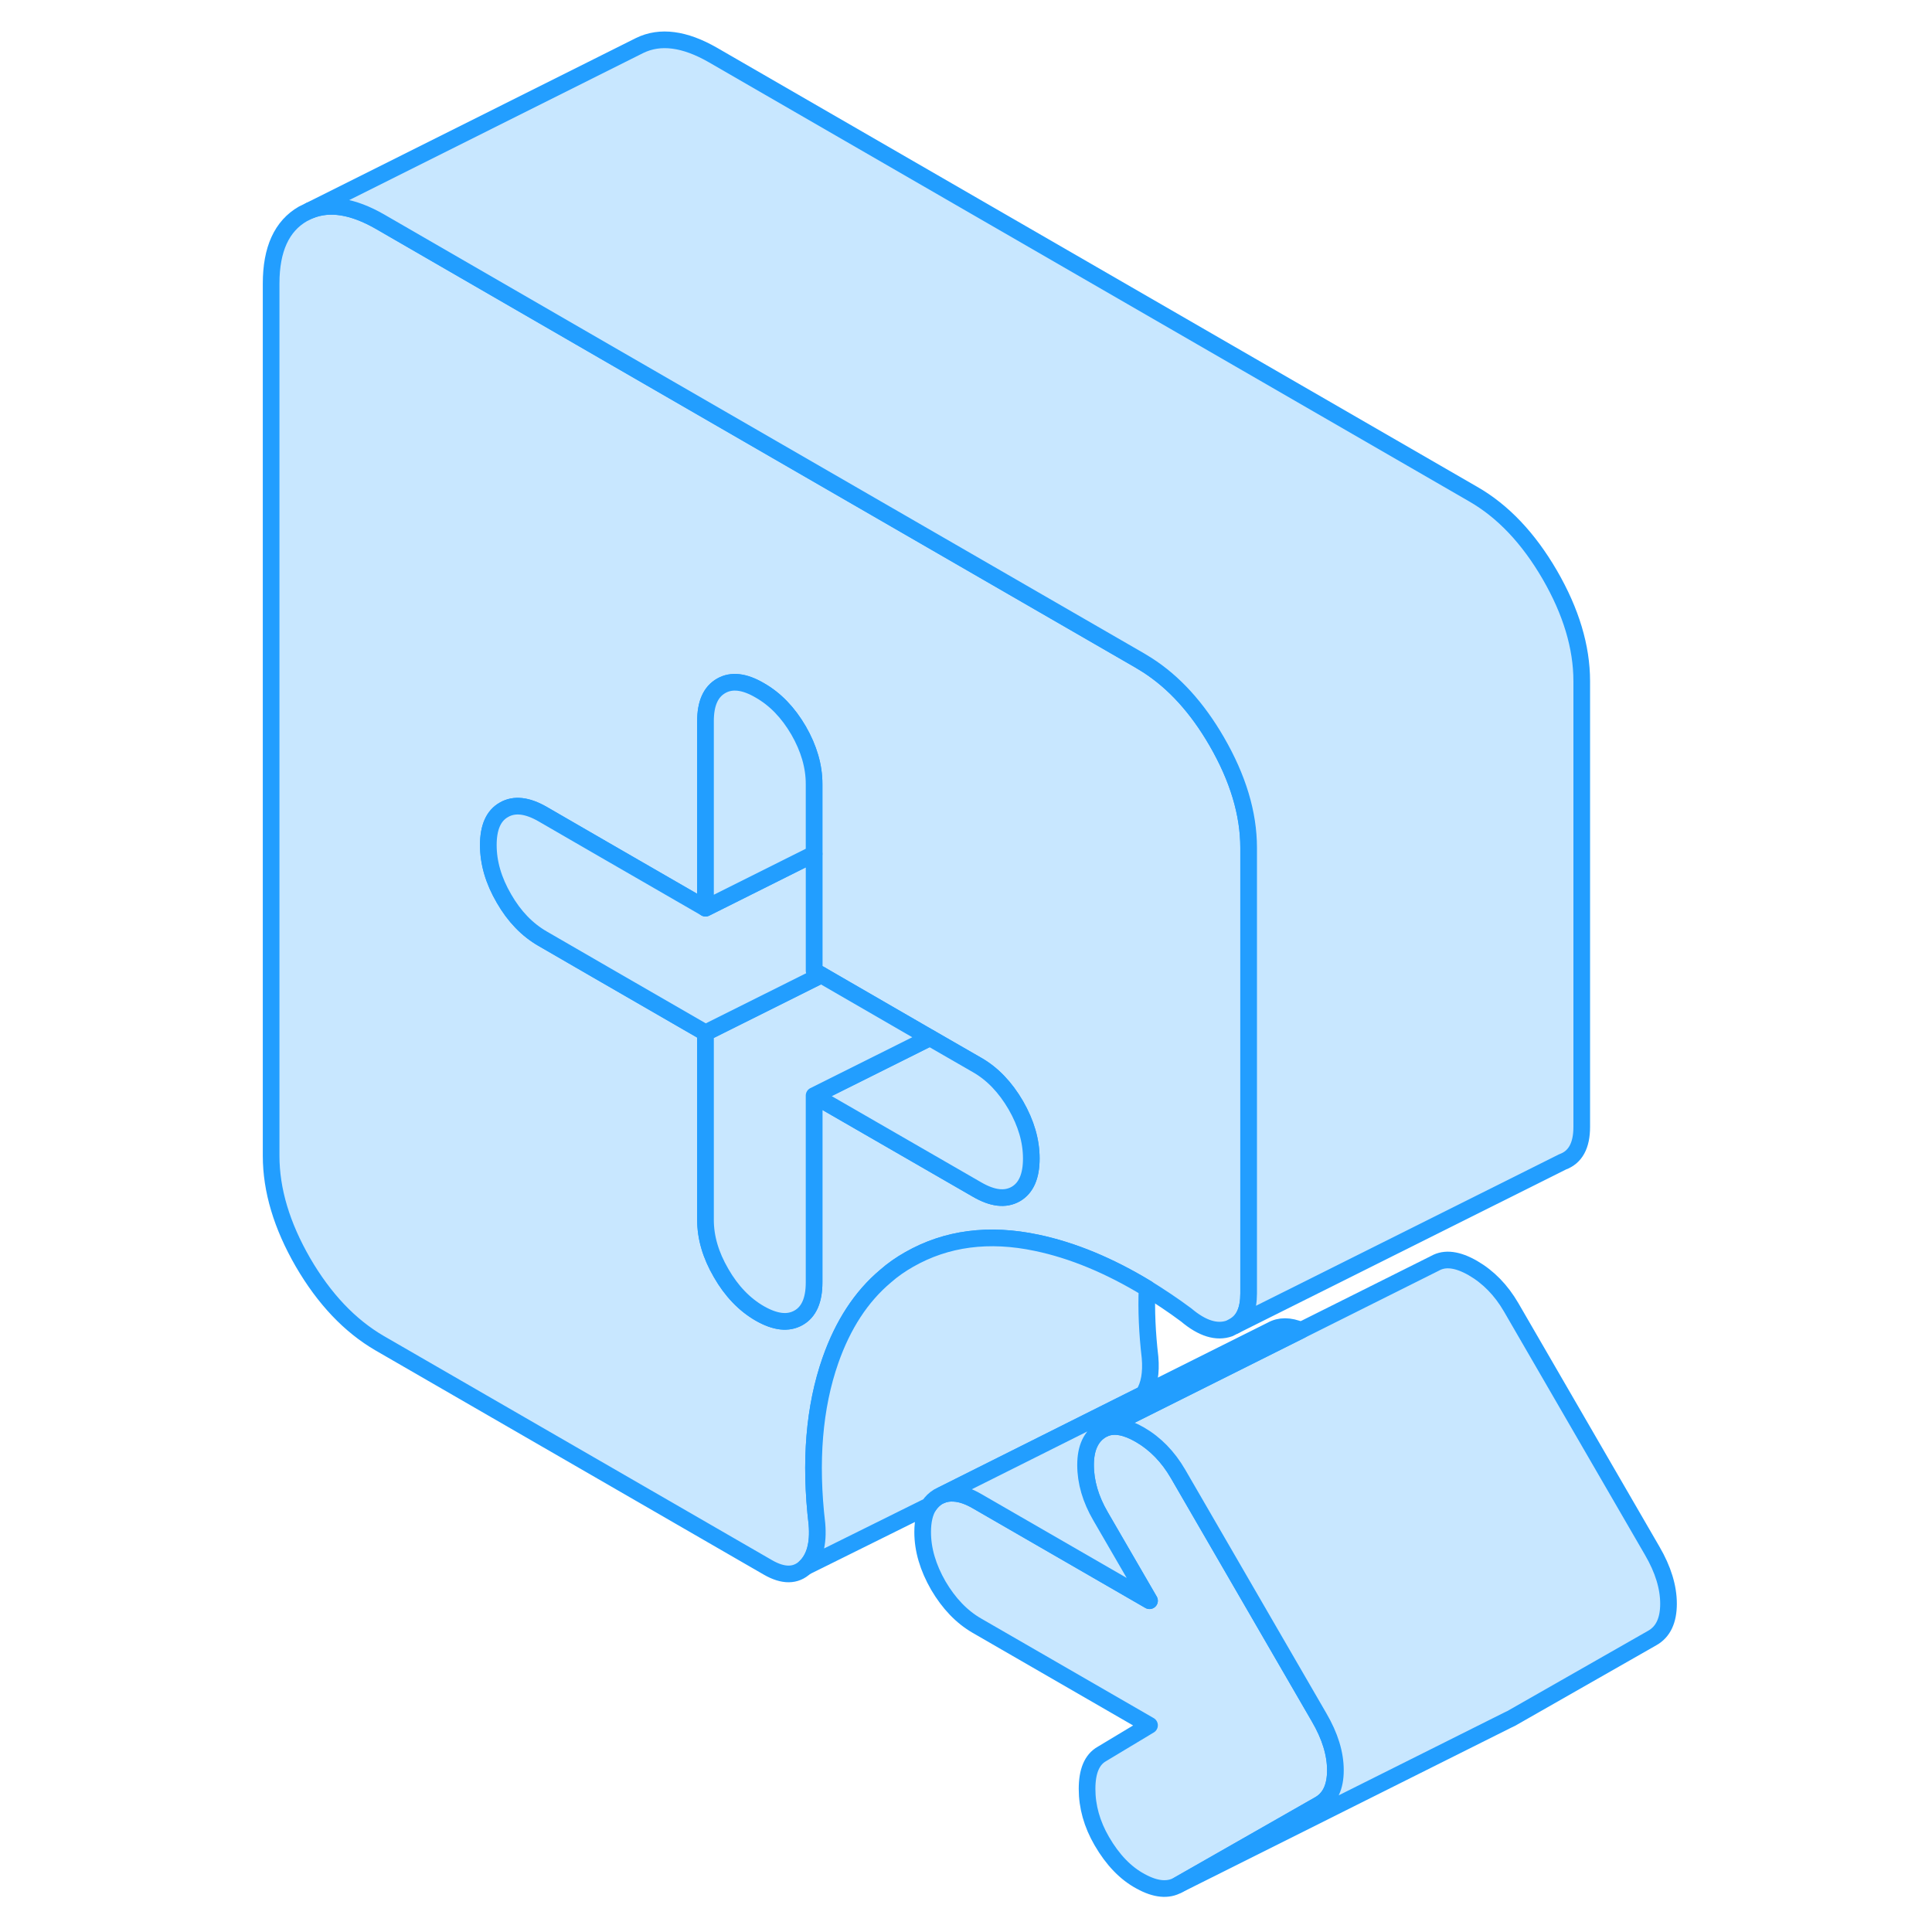 <svg width="48" height="48" viewBox="0 0 89 116" fill="#c8e7ff" xmlns="http://www.w3.org/2000/svg" stroke-width="1px" stroke-linecap="round" stroke-linejoin="round"><path d="M66.678 106.29C66.678 107.29 66.359 107.98 65.698 108.35L57.228 113.18C56.629 113.52 55.879 113.45 54.989 112.96C54.089 112.48 53.308 111.67 52.658 110.55C52.058 109.52 51.769 108.47 51.769 107.41C51.769 106.35 52.058 105.65 52.658 105.31L55.519 103.59L45.158 97.61C44.238 97.08 43.468 96.27 42.838 95.2C42.218 94.12 41.898 93.05 41.898 91.99C41.898 91.33 42.019 90.8 42.269 90.41C42.419 90.18 42.608 90 42.838 89.86L43.028 89.77C43.258 89.68 43.508 89.64 43.778 89.66C44.198 89.68 44.658 89.84 45.158 90.13L55.519 96.11L52.578 91.04C51.978 90.01 51.678 88.98 51.678 87.96C51.678 86.94 52.008 86.23 52.658 85.85L52.838 85.76C53.408 85.53 54.108 85.66 54.938 86.14C55.868 86.68 56.629 87.46 57.228 88.49L65.698 103.11C66.359 104.24 66.678 105.3 66.678 106.29Z" stroke="#229EFF" stroke-linejoin="round"/><path d="M59.549 44.51C58.379 42.49 56.989 40.96 55.379 39.93C55.239 39.84 55.089 39.75 54.939 39.66L48.859 36.15L22.779 21.09L9.299 13.3C7.689 12.38 6.289 12.15 5.099 12.64L4.689 12.84C3.419 13.57 2.779 14.96 2.779 17.02V69.4C2.779 71.46 3.419 73.59 4.689 75.79C5.969 77.99 7.509 79.61 9.299 80.65L32.609 94.11C33.529 94.64 34.279 94.63 34.849 94.09C35.419 93.55 35.649 92.68 35.549 91.5C35.109 87.76 35.379 84.48 36.359 81.68C37.109 79.54 38.209 77.85 39.659 76.63C40.099 76.24 40.579 75.91 41.089 75.62C43.319 74.35 45.869 74.01 48.749 74.62C50.889 75.07 53.099 75.98 55.369 77.36C56.139 77.84 56.929 78.36 57.719 78.95C58.689 79.77 59.559 80.03 60.319 79.76L60.649 79.59C61.199 79.25 61.469 78.61 61.469 77.66V50.9C61.469 48.85 60.829 46.72 59.549 44.51ZM47.489 71.69C46.859 72.05 46.089 71.96 45.159 71.42L35.379 65.78V77C35.379 78.06 35.069 78.77 34.449 79.12C33.819 79.48 33.049 79.39 32.119 78.86C31.199 78.33 30.419 77.52 29.799 76.44C29.169 75.36 28.859 74.3 28.859 73.24V62.01L22.779 58.5L19.079 56.36C18.159 55.83 17.379 55.03 16.759 53.95C16.129 52.87 15.819 51.8 15.819 50.74C15.819 49.68 16.129 48.97 16.759 48.62C17.379 48.26 18.159 48.35 19.079 48.88L22.779 51.02L28.859 54.53V43.3C28.859 42.24 29.169 41.54 29.799 41.18C30.419 40.82 31.199 40.91 32.119 41.45C33.049 41.98 33.819 42.78 34.449 43.86C35.069 44.94 35.379 46.01 35.379 47.07V58.29L35.809 58.54L42.329 62.31L45.159 63.94C46.089 64.47 46.859 65.28 47.489 66.36C48.109 67.44 48.419 68.5 48.419 69.56C48.419 70.62 48.109 71.33 47.489 71.69Z" stroke="#229EFF" stroke-linejoin="round"/><path d="M86.68 96.29C86.68 97.29 86.36 97.98 85.7 98.35L77.23 103.18L77.04 103.27L57.23 113.18L65.7 108.35C66.36 107.98 66.68 107.29 66.68 106.29C66.68 105.29 66.36 104.24 65.7 103.11L57.23 88.49C56.63 87.46 55.87 86.68 54.94 86.14C54.11 85.66 53.41 85.53 52.84 85.76L61.98 81.19L64.62 79.87L72.66 75.85C73.26 75.51 74.02 75.61 74.94 76.14C75.87 76.68 76.63 77.46 77.23 78.49L85.7 93.11C86.36 94.24 86.68 95.3 86.68 96.29Z" stroke="#229EFF" stroke-linejoin="round"/><path d="M55.16 83.7L53.6 84.48L43.03 89.77L42.84 89.86C42.61 90 42.42 90.18 42.27 90.41L34.85 94.09C35.42 93.55 35.65 92.68 35.55 91.5C35.11 87.76 35.38 84.48 36.36 81.68C37.11 79.54 38.21 77.85 39.66 76.63C40.1 76.24 40.58 75.91 41.09 75.62C43.32 74.35 45.87 74.01 48.75 74.62C50.89 75.07 53.1 75.98 55.37 77.36C55.32 78.67 55.38 80.05 55.55 81.5C55.63 82.43 55.5 83.17 55.16 83.7Z" stroke="#229EFF" stroke-linejoin="round"/><path d="M48.421 69.56C48.421 70.62 48.111 71.33 47.491 71.69C46.861 72.05 46.091 71.96 45.161 71.42L35.381 65.78L42.331 62.31L45.161 63.94C46.091 64.47 46.861 65.28 47.491 66.36C48.111 67.44 48.421 68.5 48.421 69.56Z" stroke="#229EFF" stroke-linejoin="round"/><path d="M42.329 62.31L35.379 65.78V77C35.379 78.06 35.069 78.77 34.449 79.12C33.819 79.48 33.049 79.39 32.119 78.86C31.199 78.33 30.419 77.52 29.799 76.44C29.169 75.36 28.859 74.3 28.859 73.24V62.01L35.809 58.54L42.329 62.31Z" stroke="#229EFF" stroke-linejoin="round"/><path d="M35.81 58.54L28.86 62.01L22.78 58.5L19.08 56.36C18.16 55.83 17.38 55.03 16.76 53.95C16.13 52.87 15.82 51.8 15.82 50.74C15.82 49.68 16.13 48.97 16.76 48.62C17.38 48.26 18.16 48.35 19.08 48.88L22.78 51.02L28.86 54.53L35.38 51.27V58.29L35.81 58.54Z" stroke="#229EFF" stroke-linejoin="round"/><path d="M35.379 47.07V51.27L28.859 54.53V43.3C28.859 42.24 29.169 41.54 29.799 41.18C30.419 40.82 31.199 40.91 32.119 41.45C33.049 41.98 33.819 42.78 34.449 43.86C35.069 44.94 35.379 46.01 35.379 47.07Z" stroke="#229EFF" stroke-linejoin="round"/><path d="M51.679 87.96C51.679 88.98 51.979 90.01 52.579 91.04L55.519 96.11L45.159 90.13C44.659 89.84 44.199 89.68 43.779 89.66C43.509 89.64 43.259 89.68 43.029 89.77L53.599 84.48L55.159 83.7L62.839 79.86C63.339 79.58 63.929 79.58 64.619 79.87L61.979 81.19L52.839 85.76L52.659 85.85C52.009 86.23 51.679 86.93 51.679 87.96Z" stroke="#229EFF" stroke-linejoin="round"/><path d="M81.47 40.9V67.66C81.47 68.78 81.09 69.48 80.32 69.76L60.65 79.59C61.2 79.25 61.47 78.61 61.47 77.66V50.9C61.47 48.85 60.83 46.72 59.55 44.51C58.38 42.49 56.99 40.96 55.38 39.93C55.24 39.84 55.09 39.75 54.94 39.66L48.86 36.15L22.78 21.09L9.3 13.3C7.69 12.38 6.29 12.15 5.1 12.64L24.69 2.84L24.91 2.73C26.14 2.13 27.61 2.33 29.3 3.3L74.94 29.66C76.74 30.69 78.27 32.31 79.55 34.51C80.83 36.72 81.47 38.85 81.47 40.9Z" stroke="#229EFF" stroke-linejoin="round"/></svg>